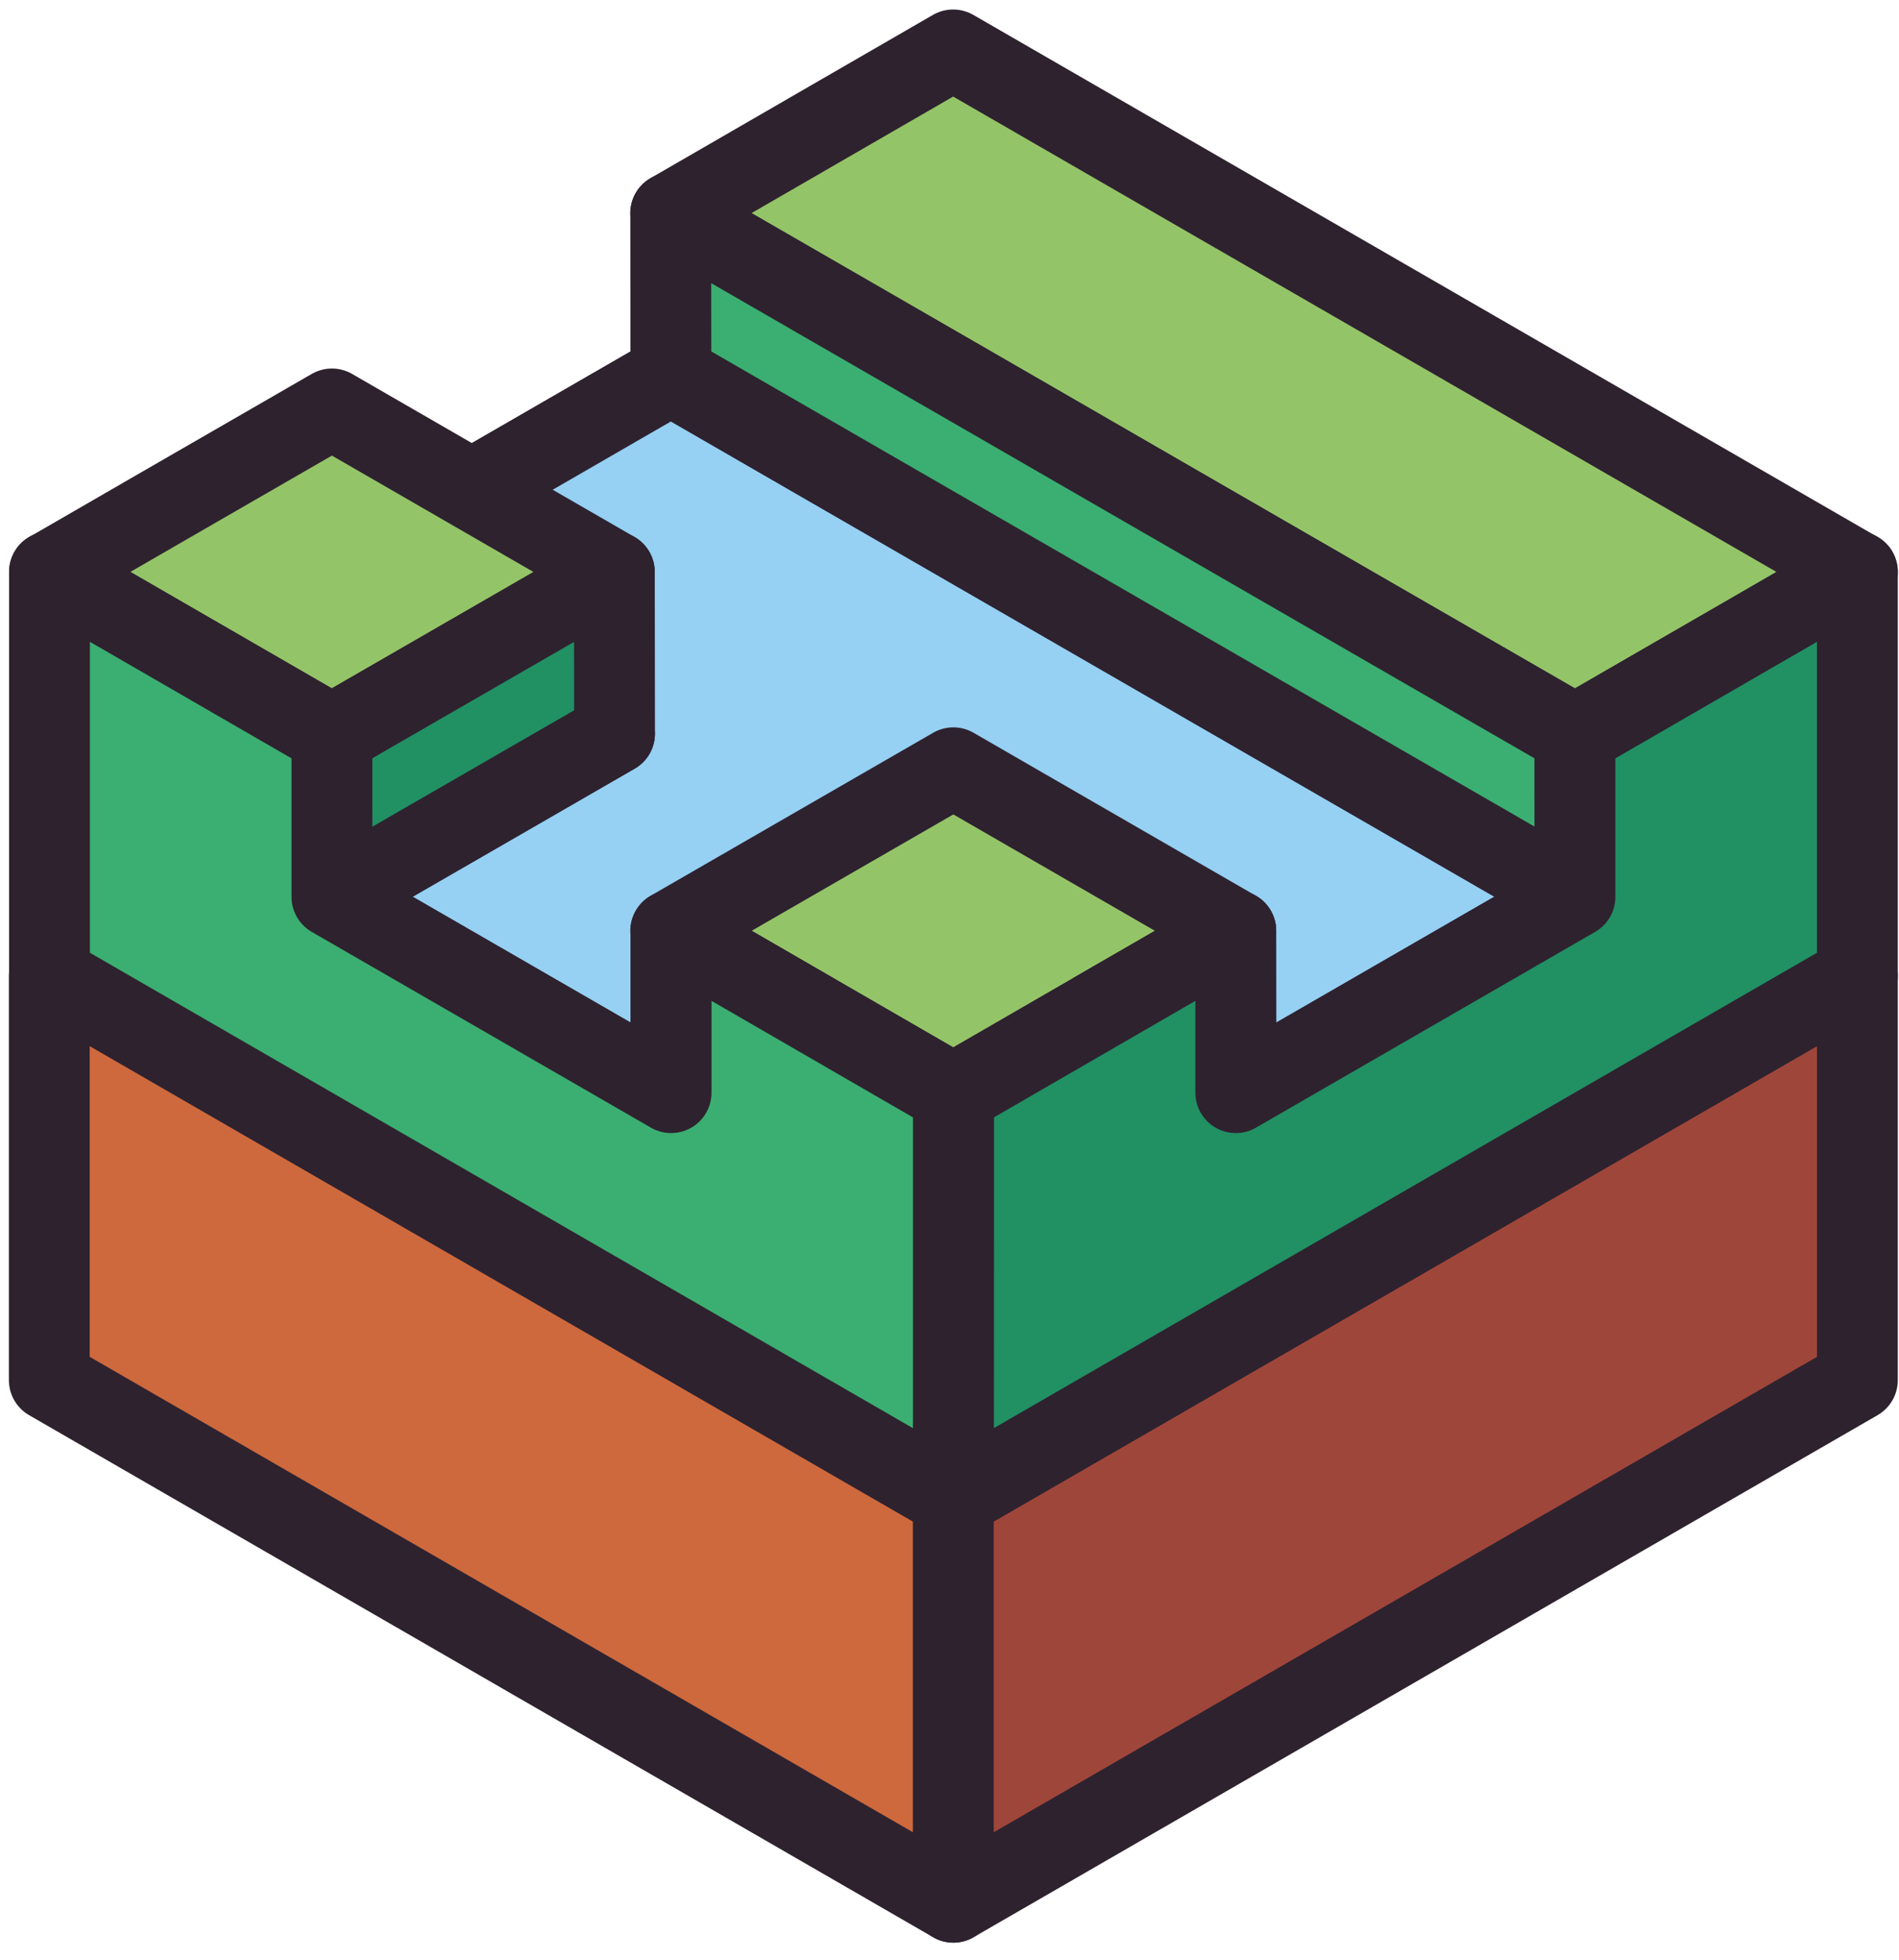 <svg width="94" height="97" viewBox="0 0 94 97" fill="none" xmlns="http://www.w3.org/2000/svg">
<path d="M77.97 44.38L61.18 54.07L47.19 46L33.21 54.07L16.43 44.38L30.42 36.31L16.43 28.24L33.21 18.55L47.19 26.62L63.98 36.31L77.97 44.38Z" fill="#96D0F3" stroke="#2E222F" stroke-width="4" stroke-miterlimit="10" stroke-linejoin="round"/>
<path d="M77.97 44.38L61.18 54.07L47.19 46L33.21 54.07L16.43 44.38L30.42 36.31L16.43 28.24L33.21 18.55L47.19 26.62L63.98 36.31L77.97 44.38Z" fill="#96D0F3" stroke="#2E222F" stroke-width="4" stroke-miterlimit="10" stroke-linejoin="round"/>
<path d="M16.43 20.24L30.41 28.31L16.42 36.38L2.45 28.31L8.04 25.08L16.43 20.24Z" fill="#94C468" stroke="#2E222F" stroke-width="4" stroke-miterlimit="10" stroke-linejoin="round"/>
<path d="M47.19 38L61.17 46.07L52.77 50.92L47.18 54.15L33.2 46.07L47.19 38Z" fill="#94C468" stroke="#2E222F" stroke-width="4" stroke-miterlimit="10" stroke-linejoin="round"/>
<path d="M91.94 28.31L86.35 31.54L77.96 36.38L63.97 28.31L47.19 18.62L33.2 10.55L41.59 5.7L47.18 2.47L91.94 28.31Z" fill="#94C468" stroke="#2E222F" stroke-width="4" stroke-miterlimit="10" stroke-linejoin="round"/>
<path d="M33.21 18.55L33.2 10.55L77.96 36.38L77.97 44.38L33.21 18.55Z" fill="#3BAF71" stroke="#2E222F" stroke-width="4" stroke-miterlimit="10" stroke-linejoin="round"/>
<path d="M30.41 28.31L30.42 36.31L16.43 44.38L16.42 36.38L30.41 28.31Z" fill="#219063" stroke="#2E222F" stroke-width="4" stroke-miterlimit="10" stroke-linejoin="round"/>
<path d="M61.18 54.07L61.17 46.07L54.24 50.07L61.18 54.07Z" fill="#3BAF71" stroke="#2E222F" stroke-width="4" stroke-miterlimit="10" stroke-linejoin="round"/>
<path d="M33.21 54.07V46.07L40.13 50.08L33.21 54.07Z" fill="#219063" stroke="#2E222F" stroke-width="4" stroke-miterlimit="10" stroke-linejoin="round"/>
<path d="M2.44 48.31V68.31L47.19 94.15V74.15L2.44 48.31Z" fill="#CD693D" stroke="#2E222F" stroke-width="4" stroke-miterlimit="10" stroke-linejoin="round"/>
<path d="M91.94 48.31V68.31L47.19 94.15V74.15L91.94 48.31Z" fill="#9F463A" stroke="#2E222F" stroke-width="4" stroke-miterlimit="10" stroke-linejoin="round"/>
<path d="M61.17 46.07V54.08L77.96 44.39V36.38L91.94 28.3V48.31L47.19 74.15L47.2 54.15L61.17 46.07Z" fill="#219063" stroke="#2E222F" stroke-width="4" stroke-miterlimit="10" stroke-linejoin="round"/>
<path d="M33.22 46.07V54.08L16.43 44.39V36.38L2.45 28.3V48.31L47.19 74.15V54.15L33.22 46.07Z" fill="#3BAF71" stroke="#2E222F" stroke-width="4" stroke-miterlimit="10" stroke-linejoin="round"/>
</svg>
